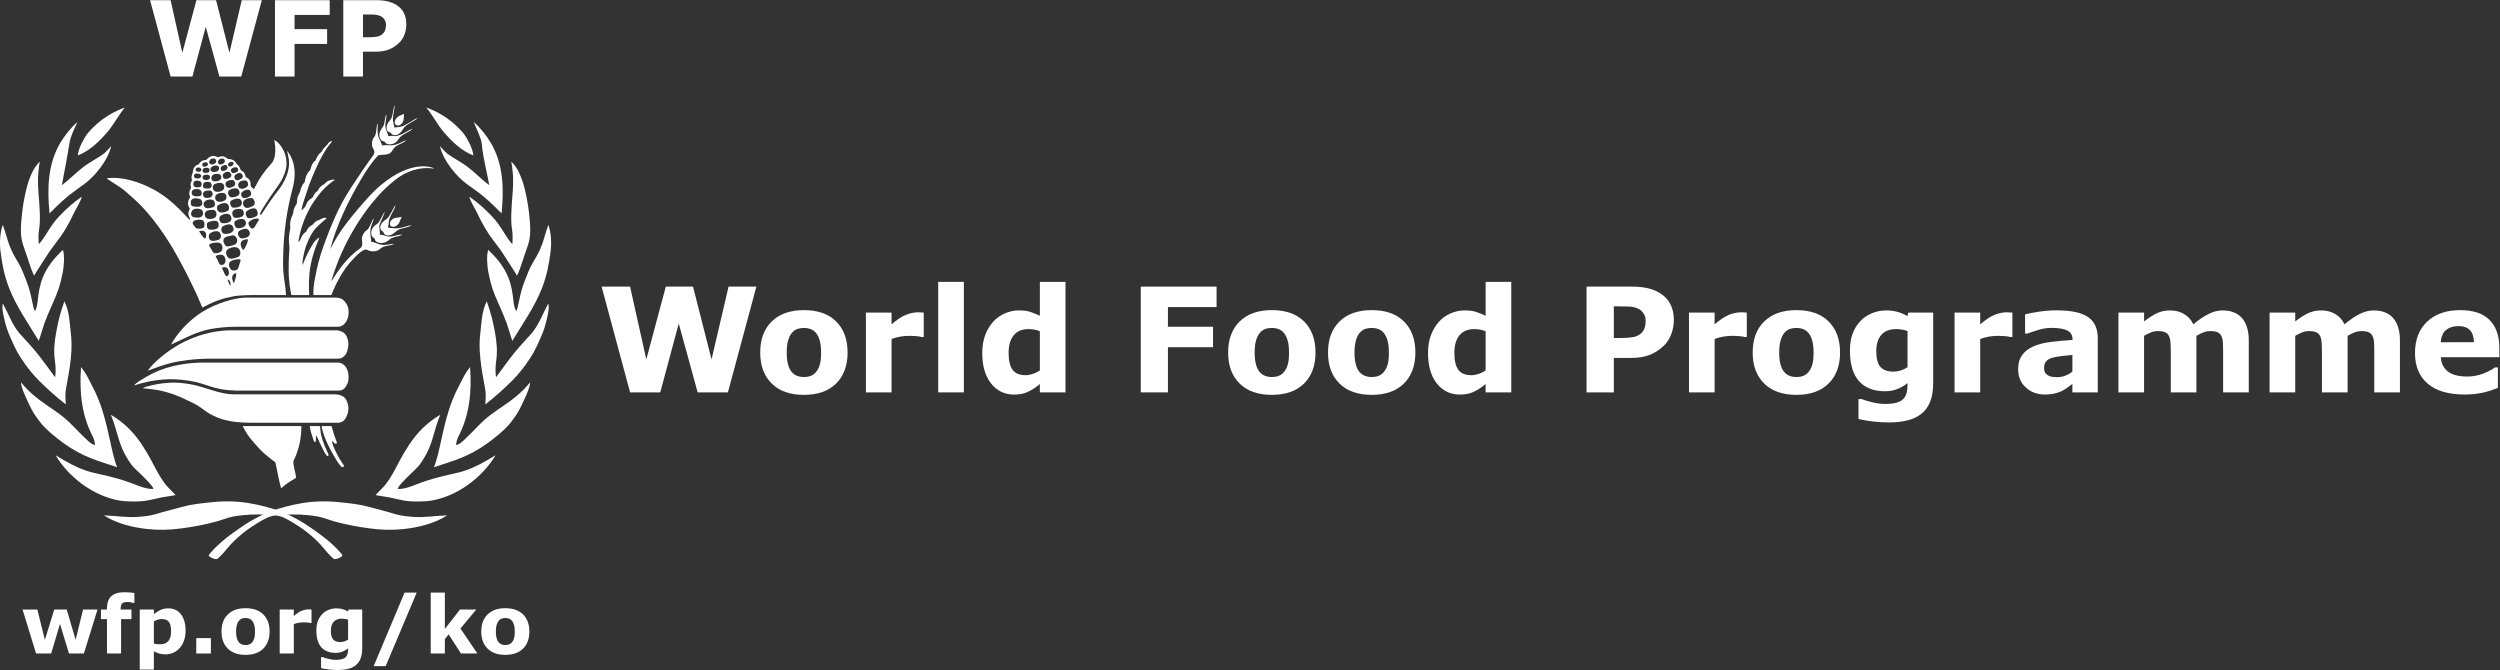 <?xml version="1.0" encoding="UTF-8" standalone="no"?>
<svg
   xmlns:dc="http://purl.org/dc/elements/1.1/"
   xmlns:cc="http://creativecommons.org/ns#"
   xmlns:rdf="http://www.w3.org/1999/02/22-rdf-syntax-ns#"
   xmlns:svg="http://www.w3.org/2000/svg"
   xmlns="http://www.w3.org/2000/svg"
   viewBox="0 0 1408.693 377.547"
   height="377.547"
   width="1408.693"
   xml:space="preserve"
   id="svg2"
   version="1.1"><rect x="0" y="0" width="1408.693" height="377.547" fill="#333333" stroke="none"/><defs
     id="defs6"><clipPath
       id="clipPath20"
       clipPathUnits="userSpaceOnUse"><path
         id="path18"
         d="M 0,0 H 10565 V 2831.56 H 0 Z" /></clipPath></defs><g
     transform="matrix(1.333,0,0,-1.333,0,377.547)"
     id="g10"><g
       transform="scale(0.1)"
       id="g12"><g
         id="g14"><g
           clip-path="url(#clipPath20)"
           id="g16"><path
             id="path22"
             style="fill:#ffffff;fill-opacity:1;fill-rule:nonzero;stroke:none"
             d="m 1340.51,2131.03 c 12.51,27.07 24.09,48.62 40.79,74.31 7.37,11.32 15.69,19.21 23.11,30.67 -3.55,1.02 -8.73,-1.92 -10.96,-3.5 -7.42,-5.39 -10.77,-14.13 -16.71,-18.81 -14.03,-11.07 -13.64,-21.1 -21,-26.27 -6.57,-4.64 -8.45,-7.68 -13.05,-14.9 -3.08,-4.83 -5.35,-8.73 -8.6,-18.23 -1.15,-3.43 -3.45,-0.4 -8.93,-7.94 -7.18,-9.81 -10.4,-20.39 -13.38,-32.25 -0.96,-3.91 -7.59,-5.97 -11.86,-14.07 -5.71,-10.93 -9.43,-21.04 -11.9,-36.96 -0.62,-3.69 -6.86,-6.25 -11.16,-16.53 -3.05,-7.23 -5.24,-8.82 -7.91,-22.45 -1.64,-8.31 -5.42,-9.51 -9.69,-21.56 -3.3,-9.21 -3.43,-18.06 -4.58,-30.09 -0.27,-2.33 -4.21,-6.95 -7.84,-13.68 -6.09,-11.27 -5.89,-18.79 -8.32,-30.41 -0.92,-4.21 -5.63,-9.77 -10.17,-27.8 -3.98,-15.97 -0.33,-26.57 -1.68,-34.45 -3.53,-20.45 -7.04,-38.21 -5.14,-58.35 0.94,-9.85 2.44,-20.01 1.79,-29.48 -1.88,-29.7 -3.49,-54.17 -3.33,-87.82 0.11,-18.33 1.54,-43.42 4.31,-64.3 3.05,-23.06 7.44,-41.06 7.44,-41.06 h 75.14 c 0,0 -2.93,43.45 0.96,89.18 2.3,27.42 8.83,56.48 14.76,76.89 7.5,26.03 12.18,39.51 26.37,73.86 0.3,0.75 -0.1,3.97 -3.85,0.83 -7.84,-6.59 -14.38,-12.38 -20.57,-21.69 -9.46,-14.26 -15.22,-26 -22.88,-40.64 -8.95,-17.01 -13.88,-31.84 -23.1,-52.52 -0.56,14.92 1.87,29.12 4.89,42.87 3.11,14.04 5.58,25.16 9.98,37.26 7.84,21.35 15.43,39.17 27.99,59.03 7.28,11.47 16.58,21.77 26.02,30.33 11.29,10.31 21.73,19.39 33.55,29.49 -12.42,6.4 -28.96,-6.96 -32.27,-7.64 -17.47,-3.41 -24.58,-19.62 -29.94,-21.83 -7.64,-3.2 -12.07,-7.88 -17.38,-14.33 -4.08,-4.85 -5.3,-12.33 -9.59,-14.98 -7.12,-4.45 -12.36,-11.16 -17.26,-20.5 -2.01,-3.87 -7.49,-22.13 -13.6,-19.79 10.43,61.93 32.29,120.01 67.38,171.7 22.26,32.77 46.46,60.89 82.13,86.1 4.69,3.33 5.61,4.89 -0.95,4.66 -33.34,-4.05 -35.38,-19.27 -40.87,-20.71 -5.21,-1.35 -11.65,-7.52 -15.77,-11.53 -7.41,-7.33 -7.28,-13.5 -10.13,-15.43 -6.08,-4.24 -10.66,-8.65 -14.82,-16.02 -2.17,-3.84 -5.85,-12.3 -9.1,-14.23 -8.56,-4.96 -16.86,-12.19 -20.99,-20 -3.05,-5.7 -4.27,-11.88 -8.25,-17.49 -4.27,-6.02 -10.23,-10.52 -15.36,-14.88 3.9,26.47 16.36,57.82 24.95,84.87 11.54,36.13 25.54,68.95 41.33,103.07" /><path
             id="path24"
             style="fill:#ffffff;fill-opacity:1;fill-rule:nonzero;stroke:none"
             d="m 1417.22,1916.53 c 28.44,63.85 58.37,111.9 97.26,168.11 5.09,7.36 9.64,14.58 14.08,21.49 2,3.1 11.56,16.85 13.55,19.76 13.04,19.69 18.52,25.72 31.87,44.53 3.61,5.12 6.54,9.13 8.08,15.04 2.84,11.02 -6.61,18.4 -8.78,28.97 -2.21,10.78 -1.01,22.56 3.95,31.67 3.1,5.7 6.19,7.93 9.31,15.58 6.06,14.73 3.97,46.59 10.88,47.43 -1.76,-15.13 -2.16,-32.13 0.22,-46.64 2.76,-16.92 13.04,-27.18 17.27,-45.11 11.42,2.06 23.84,1.57 33.45,0.74 9.54,-0.81 21.61,1.83 31.4,5.19 13.26,4.52 24.27,12.78 37.79,15.98 -11.5,-11.06 -27.73,-15.2 -41.32,-23.59 -5,-3.15 -9.71,-7.29 -13.05,-12.46 -5.48,-8.5 -9.79,-16.64 -18.35,-20.38 -15.2,-6.62 -28.24,-3.48 -45.57,-6.7 -25.76,-26.54 -50.01,-62.63 -72.38,-100.59 -56.73,-95.96 -104.03,-195.36 -131.54,-297.29 9.51,17.74 18.6,34.89 28.9,51.77 11.38,18.74 24.18,37.08 38.13,55.47 32.66,43.05 64.97,80.62 101.17,120.18 29.22,31.96 61.25,58.76 96.96,81.18 47.19,29.57 105.41,50.28 156.57,39.6 5.81,-1.35 14.13,-2.91 17.77,-6.74 -64.12,8.98 -121.55,-13.42 -164.4,-47.74 -33.86,-27.07 -62.39,-54.57 -91.39,-90.27 -14.98,-17.21 -28.45,-36.12 -41.84,-54.45 -14.01,-19.27 -26.44,-39.55 -38.76,-59.83 -41.55,-68.6 -73,-141.25 -96.12,-216.51 -0.66,-2.38 -0.81,-4.78 -1.47,-7.15 1.11,1.68 2.73,3.52 3.82,5.25 31.12,50.6 68.55,99.44 115.96,132.21 4.13,2.83 8.46,8.25 9.56,12.54 5.13,20.08 -10.18,29.74 11.01,57.52 4.86,6.37 11.5,8.7 16.09,14.63 8.67,13.4 15.74,37.41 23,43.86 -3.65,-15.63 -12.61,-32.14 -14.53,-48.25 -2.03,-17.69 2.49,-32.15 3.28,-50.89 12.52,-1.71 22.2,-7.01 32.03,-10.04 15.28,-4.77 24.45,-3.56 39.57,-2.25 6.45,0.55 18.15,4.32 25.11,2.9 -14.62,-7.99 -34.35,-6.52 -49.3,-14.15 -10.45,-5.35 -13.48,-13.27 -27.91,-16.05 -12.84,-2.5 -23.63,-1.16 -31.98,3.13 -6.49,3.27 -11.56,4.63 -17.39,1.85 -15.56,-7.48 -26.18,-18.02 -38.7,-30.66 -29.08,-29.26 -52.82,-61.92 -74.97,-104.74 -5.85,-11.4 -11.12,-22.65 -16.13,-34.25 -2.46,-5.66 -8.58,-21.34 -8.58,-21.34 h -75.99 c 0,0 -0.19,21.91 0.52,29.91 1.46,15.94 3.62,27.76 6.72,43.93 4.41,23.27 8.72,44.37 14.75,66.94 5.89,21.96 12.22,42.56 19.75,63.65 15.71,43.96 32.4,86.07 50.67,127.06" /><path
             id="path26"
             style="fill:#ffffff;fill-opacity:1;fill-rule:nonzero;stroke:none"
             d="m 682.555,1324.69 c 27.734,22.68 48.265,35.81 75.957,52.32 11.246,6.72 28.258,14.33 41.336,20.26 47.984,21.69 111.464,37.66 171.269,38.77 1.086,0 1.016,-0.05 1.016,-0.05 h 445.907 c 0,0 -1.67,0.05 1.56,0.05 14.19,0 28.23,-4.94 36.92,-13.13 8.69,-8.26 12.86,-20.98 15.13,-33.63 1.92,-10.78 0.98,-20.37 -1.53,-31.9 -1.96,-9.11 -3.44,-14.54 -8.5,-22.28 -3.08,-4.71 -5.99,-7.93 -11.68,-12.48 -5.86,-4.68 -14.17,-6.31 -23.68,-6.4 -1,-0.04 -3.12,-0.09 -3.05,-0.08 0.1,0.08 -521.565,0.08 -521.565,0.08 0,0 -3.243,0.01 -4.872,0.01 -34.144,0.12 -70.093,-1.62 -103.835,-6.03 -25.844,-3.53 -51.743,-7.55 -76.723,-14.06 -31.504,-8.23 -61.836,-19.61 -92.117,-30.9 16.785,22.3 36.16,41.24 58.457,59.45" /><path
             id="path28"
             style="fill:#ffffff;fill-opacity:1;fill-rule:nonzero;stroke:none"
             d="m 837.387,1502.1 c 27.398,19.79 60.66,36.03 90.125,47.31 14.949,5.66 34.812,11.93 50.593,15.87 19.063,4.8 40.965,8.4 58.835,8.93 5.38,0.15 0.79,0.04 0.79,0.04 l 382.45,0.04 c 0,0 8.2,-0.44 11.04,-0.99 7.18,-1.55 12.99,-4.49 15.39,-6.02 5.94,-3.8 13.39,-11.81 17.3,-18.14 9.93,-16.35 11.68,-34 8.47,-52.36 -3.68,-20.98 -19.62,-44.87 -41.24,-45.46 -3.76,-0.1 -11.28,0 -11.28,0 h -414.23 c 0,0 -24.11,-0.47 -35.122,-0.87 -20.375,-0.8 -42.965,-3.12 -60.75,-5.74 -15.215,-2.19 -30.078,-5.07 -45.317,-9.14 -51.066,-13.81 -95.441,-39.71 -141.851,-59.84 31.254,54.63 73.539,96.48 114.797,126.37" /><path
             id="path30"
             style="fill:#ffffff;fill-opacity:1;fill-rule:nonzero;stroke:none"
             d="m 623.438,1242.16 c 66.488,39.28 146.582,54.78 219.886,57.23 1.742,0.09 5.223,0.19 5.223,0.19 l 571.743,-0.05 c 0,0 1.03,0 6.21,0.05 34.65,0.03 47.3,-34.34 47.14,-62.16 -0.07,-9.14 -1.62,-18.49 -4.16,-24.76 -3.29,-8.19 -6.94,-14.88 -12.89,-21.33 -2.12,-2.34 -9.78,-7.73 -13.17,-8.56 -7.93,-1.94 -17.67,-1.72 -17.61,-1.72 0.07,0 -425.27,-0.08 -425.27,0 0,0 -22.946,0.92 -38.868,2.46 -11.473,1.13 -20.18,2.33 -32.094,4.6 -29.285,5.81 -53.562,15.35 -78.926,23.17 -16.918,5.23 -34.714,9.12 -53.273,11.93 -34.137,5.23 -71.418,7.6 -105.891,5 -43.847,-3.27 -82.843,-11.86 -124.554,-25.09 7.054,10.99 36.371,27.13 56.504,39.04" /><path
             id="path32"
             style="fill:#ffffff;fill-opacity:1;fill-rule:nonzero;stroke:none"
             d="m 931.395,1062.88 c -19.543,6.9 -38.614,15.78 -55.719,27.08 -22.285,14.75 -33.211,26.48 -62.008,39.78 -24.648,11.4 -44.328,22.63 -78.691,35.08 -16.582,6.01 -43.446,14.27 -66.481,18.23 -32.906,5.59 -64.633,8.03 -64.633,8.03 0,0 6.719,4.19 10.77,5.44 33.586,10.21 63.25,15.21 97.738,17.76 30.246,2.27 58.035,-0.69 88.356,-5.42 12.441,-1.97 28.613,-5.79 42.668,-9.81 45.636,-12.98 97.523,-33.59 143.546,-33.67 2.571,0 2.278,0.05 2.278,0.05 h 425.021 c 0,0 -3.21,0 1.3,0 12.87,0.03 36.93,-4.13 46.6,-21.21 11.2,-19.69 14.68,-43.12 5.27,-66.6 -2.85,-7.06 -7.57,-17.16 -14.38,-23.29 -5.96,-5.39 -15.66,-8.86 -21.26,-8.86 -1.62,-0.08 -4.39,0 -4.39,0 h -371.71 c 0,0 1.41,0 -2.02,0 -38.01,0 -85.853,4.6 -122.255,17.41" /><path
             id="path34"
             style="fill:#ffffff;fill-opacity:1;fill-rule:nonzero;stroke:none"
             d="m 1100.71,931.039 c -10.51,10.801 -25.01,27.34 -38.15,43.031 -25.22,30.09 -36.52,57.18 -36.52,57.18 h 247.92 c 0,0 0.66,-28.6 -5.07,-61.719 -5.36,-30.761 -16.72,-63.179 -28.8,-86.672 -0.44,-24.078 9.72,-46.461 11.39,-70.25 -20.36,-12.5 -42.26,-24.879 -60.52,-42.429 -1.16,-1.071 -3.04,-1.071 -3.81,1.82 -9.78,36.66 -14.94,69.359 -22.95,105.602 -22.6,17.468 -43.8,33.039 -63.49,53.437" /><path
             id="path36"
             style="fill:#ffffff;fill-opacity:1;fill-rule:nonzero;stroke:none"
             d="m 1356.21,951.371 c -7.01,12.957 -12.25,30.059 -20.29,40.219 -1.73,-9.07 0.4,-14.649 -0.83,-23.328 -1.13,-7.274 -7.1,-4.25 -8.3,-0.832 -3.47,9.851 -7.17,21.992 -10.35,32.07 -5.29,16.81 -6.98,31.69 -6.98,31.69 l 41.24,0.06 c 0,0 1.59,-0.39 2.32,-4.41 1.97,-10.39 1.49,-20.54 4.34,-32.578 3.65,-15.512 8.36,-29.672 14.06,-44.133 4.95,-12.731 11.35,-25.57 16.55,-38.207 0.7,-1.66 1.05,-4.852 -0.21,-6.512 -1.53,-1.93 -4.16,-1.691 -5.67,0 -11.81,13.422 -16.58,28.629 -25.88,45.961" /><path
             id="path38"
             style="fill:#ffffff;fill-opacity:1;fill-rule:nonzero;stroke:none"
             d="m 1420.05,921.898 c -7.01,14.942 -16.88,31.75 -16.02,48.711 4.56,-5.98 6.44,-10.289 12.72,-13.629 2.87,-0.898 8.89,-0.05 7.38,4.969 -2.77,9.34 -7.08,17.25 -11.06,30.063 -5.92,18.958 -11.68,39.208 -11.68,39.208 l -42.09,0.03 c 0,0 2.34,-17.08 11.91,-43.289 8.4,-23.223 21.39,-49.781 35.61,-74.68 11.58,-20.48 22.11,-38.351 35.25,-53.312 4.5,-5.137 15.54,-0.617 10.76,6.082 -12.47,17.621 -24.11,37.168 -32.78,55.847" /><path
             id="path40"
             style="fill:#ffffff;fill-opacity:1;fill-rule:nonzero;stroke:none"
             d="m 1693.41,2344.78 c -9.14,-3.98 -17.21,-9.13 -21.77,-17.91 -3.32,-6.31 -5.55,-15.93 0.79,-21.34 11.11,-9.48 24.37,0.22 29.75,9.92 6.78,12.34 5.02,35.95 5.02,35.95 0,0 -7.9,-4.11 -13.79,-6.62" /><path
             id="path42"
             style="fill:#ffffff;fill-opacity:1;fill-rule:nonzero;stroke:none"
             d="m 1703.07,2285.84 c 4,7.53 12.74,15.68 22.33,21.51 10.84,6.62 22.07,13.06 29.88,17.72 7.81,4.69 9.3,7.98 9.3,7.98 0,0 -6.44,-2.21 -9.96,-4.29 -19.27,-11.5 -40.31,-24.56 -48.86,-28.33 -10.8,-4.71 -25.48,-5.62 -38.71,-7.3 -2.11,16.68 -6.44,23.6 -6.39,38.43 0.11,7.12 1.84,16.34 3.04,22.78 4.14,21.43 4.95,32.23 4.95,32.23 0,0 -3.27,-3.04 -4.47,-12.47 -1.34,-8.52 -2.3,-11.66 -4.25,-21.73 -2.23,-11.63 -4.55,-21.48 -11.5,-28.75 -10.02,-10.35 -19.3,-28.81 -11.56,-42.95 4.51,-8.26 12.04,-7.06 14.4,-9.18 2.35,-2.12 3.79,-7.22 10.92,-9.58 15.39,-5.14 32.83,8.67 40.88,23.93" /><path
             id="path44"
             style="fill:#ffffff;fill-opacity:1;fill-rule:nonzero;stroke:none"
             d="m 1683.12,2241.77 c 5.22,8.47 10.58,14.43 18.81,19.48 13.66,8.32 23.8,13.97 32.13,18.23 3.62,1.81 6.64,3.98 7.56,7.84 -3.73,-1.41 -17.84,-8.03 -31.84,-16.36 -10.03,-5.99 -27.27,-13.46 -38.86,-14 -4.58,-0.2 -7.99,0.93 -11.74,1.05 -7.76,0.32 -17.66,-1.55 -17.66,-1.55 0,0 -2.51,10.97 -5.82,18.88 -1.67,4.06 -4.36,8.23 -5.8,15.84 -0.98,5.07 -1.27,12.7 -0.87,17.24 1.13,13.73 4.84,27.08 4.2,40.97 -8.63,-17.92 -5.1,-40 -15.23,-53.88 -4.27,-5.83 -7.66,-10.43 -11.02,-17.77 -5.56,-12.06 -4.9,-24.56 2.62,-36.19 4.33,-6.62 13.91,-6.38 15.56,-7.66 2.51,-1.85 4.65,-8.79 14.01,-10.87 16.01,-3.6 34.9,3.83 43.95,18.75" /><path
             id="path46"
             style="fill:#ffffff;fill-opacity:1;fill-rule:nonzero;stroke:none"
             d="m 1687.59,1891.18 c 3.73,7.53 6.14,17.42 10.89,24.4 -10.76,-1.61 -12.5,-2.84 -28.04,-4.54 -3.39,-0.33 -10.4,-3.85 -12.72,-6.16 -6.15,-6.2 -11.51,-11.96 -9.13,-22.38 0.92,-4.04 4.5,-7.02 6.49,-7.64 12.93,-4.21 26.06,3.48 32.51,16.32" /><path
             id="path48"
             style="fill:#ffffff;fill-opacity:1;fill-rule:nonzero;stroke:none"
             d="m 1700.71,1870.65 c 14.69,3.44 31.67,10.64 38.48,8.37 -13.79,-7.33 -31.17,-9.99 -46.44,-14.35 -11.66,-3.35 -19.98,-12.16 -30.38,-20.15 -9.55,-7.26 -22.25,-10.22 -33.59,-4.88 -3.82,1.82 -7.54,7.99 -8.21,11.29 -0.59,2.63 -6.06,5.26 -8.88,7.57 -2.84,2.36 -4.2,8.25 -4.26,10.53 -0.49,20.33 14.99,28.54 29.89,40.49 11.23,8.99 25.81,47.16 34.7,55.08 -1.58,-12.31 -17.57,-35.52 -24.54,-53.58 -5.54,-14.39 -3.73,-25.9 -7.29,-41.05 10.66,-0.68 22.54,-2.91 33.27,-3.09 8.42,-0.11 18.6,1.73 27.25,3.77" /><path
             id="path50"
             style="fill:#ffffff;fill-opacity:1;fill-rule:nonzero;stroke:none"
             d="m 1685.24,1839.3 c -8.26,-1.53 -18.35,-4.13 -25.24,-5.58 -23.96,-5.08 -35.4,6.66 -54.53,6.43 1.69,21.91 -5.92,31.72 0.34,45.88 5.59,12.59 10.76,25.93 15.56,36.61 3.89,8.56 5.07,15.79 5.07,15.79 0,0 -5.81,-8.69 -22.32,-40.86 -5.74,-11.23 -16.02,-13.63 -25.15,-24.23 -10.51,-12.12 -16.53,-37.75 2.9,-48.5 3.86,-2.12 3.3,-8.79 6.11,-11.48 12.98,-12.21 39.19,-10.98 55.58,3.9 13.05,11.9 28.91,13.83 42.42,17.33 7.91,2.04 14.84,5.39 14.84,5.39 0,0 -3.75,1.54 -15.58,-0.68" /><path
             id="path52"
             style="fill:#ffffff;fill-opacity:1;fill-rule:nonzero;stroke:none"
             d="m 1205.23,1585.06 c -0.95,0 -1.96,0 0,0 z m -111.89,315.54 c -7.98,-10.56 -11.68,-22.7 -20.5,-31.92 -4.6,-4.82 -11.62,-2.57 -15.27,2.99 -4.04,6.29 -10.59,15.19 -5.72,21.4 8,10.26 24.75,16.81 39,14.96 0.84,-0.1 5.43,-3.49 2.49,-7.43 z M 1055,1840.21 c -4.47,-11.97 -17.8,-13.25 -29.14,-15.62 -2.12,-0.46 -8.64,0 -11.57,2.88 -4.9,4.79 -9.14,11.33 -8.29,19.53 0.46,5.06 4.68,10.02 9.9,12.03 9.47,3.67 20.7,9.58 30.03,4.34 8.03,-4.49 12.24,-14.73 9.07,-23.16 z m -24.55,-63.22 c -3.26,-4.71 -11.64,10.95 -12.73,18.12 -3.13,20.77 15.07,26.07 30.24,25.43 0.47,-12.38 -9.13,-31.56 -17.51,-43.55 z m -16.38,-56.04 c -2.98,-8.34 -4.41,-16.03 -7.73,-23.68 -3.22,-7.4 -16.969,-10.04 -24.602,-7.67 -10.894,3.38 -20.238,27.83 -7.855,37.2 9.476,7.08 19.293,8.22 31.357,9.7 2.17,0.26 10.28,-0.23 10.59,-0.99 2.03,-5.07 0.75,-7.61 -1.76,-14.56 z m -18.34,-64.58 c -2.207,-6.41 -3.179,-13.02 -6.019,-19.19 -1.418,-3.12 -3.285,0.98 -3.359,1.19 -4.282,10.65 -6.981,19.65 -3.332,29.02 2.062,5.2 9.164,9.97 15.902,10.38 -0.414,-6.66 -0.891,-14.9 -3.192,-21.4 z m -21.648,-31.49 c -4.922,2.23 -4.848,8.55 -6.91,12.49 -1.942,3.84 -6.133,9.13 -4.406,14.16 9.496,-5.32 13.898,-14.82 11.316,-26.65 z m -16.387,39.32 c -11.332,9.31 -12.312,24.21 -19.863,35.61 8.336,5.33 22.387,4.26 26.711,-6.29 3.453,-8.48 5.965,-20.93 -2.633,-27.41 -0.933,-0.68 -3.14,-2.81 -4.215,-1.91 z m -42.246,76.84 c -1.699,2.43 -5.062,9.43 -2.5,10.32 20.281,6.99 35.504,7.21 39.832,-14.49 3.071,-15.48 -7.508,-28.77 -22.332,-23.35 -4.25,1.57 -8.461,18.06 -15,27.52 z m -29.496,49 c -1.422,1.78 -2.578,7.17 -0.808,8.56 10.546,8.48 26.031,9.12 38.019,7.95 15.813,-1.44 19.059,-16.13 16.422,-28.32 -3.481,-16.04 -27.805,-18.03 -34.691,-15.36 -6.77,2.6 -11.493,17.93 -18.942,27.17 z m 3.442,57.03 c 13.664,8.86 39.785,15.43 44.14,-8.57 1.32,-7.23 -0.484,-16.82 -10.25,-19.97 -10.031,-3.22 -21.847,-6.68 -31.012,-2.97 -11.273,4.62 -13.488,24.65 -2.878,31.51 z m -14.165,40.36 c 1.032,4.59 6.133,6.77 10.418,7.87 11.063,2.73 23.43,6.85 33.582,0.39 3.958,-2.51 4.262,-6.05 4.778,-11.03 0.898,-8.07 -0.246,-14.65 -5.563,-17.74 -10.773,-6.32 -21.734,-6.89 -34.257,-4.42 -10.157,2 -10.985,15.46 -8.958,24.93 z m -11.335,-62.21 c -9.469,7 -13.657,16.9 -20.637,26.71 -1.688,2.4 0,3.39 1.293,3.77 16.804,4.75 29.277,-3.64 26.66,-21.97 -0.469,-3.55 -2.781,-11.85 -7.316,-8.51 z m -46.383,56.6 c -6.301,5.45 -1.922,14.93 3.566,17.68 9.61,4.77 24.707,5.5 34.703,2.12 6.43,-2.16 9.684,-11.39 8.531,-21.46 -0.484,-4.13 -1.746,-8.67 -3.765,-10.02 -7.613,-5.19 -19.391,-5.4 -28.649,-3.46 -6.55,1.38 -8.886,10.34 -14.386,15.14 z m -7.262,57.25 c 6.09,13.26 28.305,13.37 40.402,7.47 9.856,-4.85 11.094,-23.2 0.332,-30.43 -8.586,-5.72 -22.113,-3.62 -31.218,-1.95 -12.934,2.39 -13.965,15.11 -9.516,24.91 z m 0.492,49.61 c 9.231,8.78 21.188,4.75 32.305,3.21 2.152,-0.3 4.719,-1.82 6.176,-3.27 7.589,-7.67 8.187,-20.24 -0.262,-26.53 -9.75,-7.24 -21.926,-2.53 -33.645,-1.94 -3.164,0.13 -6.644,3.84 -7.367,6.23 -2.109,7.42 -3.387,16.48 2.793,22.3 z m 5.946,41.5 c 9.8,4.09 26.636,5.96 33.578,-5.04 4.261,-6.74 3.019,-19.21 -3.817,-21.03 -6.691,-1.72 -29.457,-5.51 -34.906,7.08 -2.699,6.19 -1.559,16.17 5.145,18.99 z m 30.164,35.25 c 2.836,-1.25 4.601,-3.52 5.273,-7.01 1.395,-7.55 -0.594,-15.75 -7.84,-17.08 -10.89,-1.98 -27.055,-2.61 -27,12.79 0.039,17.17 16.957,16.98 29.567,11.3 z m -21.918,31.92 c 5.793,2.21 15.332,1.72 20.531,-0.99 2.625,-1.36 6.152,-5.68 4.668,-10.22 -1.848,-5.93 -7.363,-8.07 -13.629,-8.14 -6.02,-0.06 -12.926,0.41 -15.356,5.34 -2.308,4.66 -1.328,12.04 3.786,14.01 z m 6.765,25.75 c 5.297,1.93 13.129,1.79 16.985,-2.39 5.3,-5.8 1.117,-15 -8.887,-14.54 -3.524,0.15 -7.695,1.36 -9.824,2.57 -5.172,2.92 -3.457,12.5 1.726,14.36 z m 23.813,16.58 c 0.679,2.24 4.16,4.85 5.98,5.49 3.973,1.42 8.629,1.71 12.43,0.19 7.601,-3.13 6.558,-12.54 -1.559,-15.82 -3.633,-1.48 -9.215,-2.43 -11.953,-1.48 -5.113,1.74 -6.531,6.17 -4.898,11.62 z m 23.683,-36.77 c -8.293,-2.42 -19.847,-2.89 -22.324,5.61 -4.203,14.43 14.004,16.59 23.445,13.55 6.516,-2.06 8.817,-16.3 -1.121,-19.16 z m 5.489,47.63 c 2.628,8.94 12.757,13.79 21.933,11.07 7.887,-2.32 9.707,-13.07 4.379,-18.29 -2.41,-2.35 -6.406,-4.74 -10.703,-5.69 -9.387,-2.09 -18.598,3.08 -15.609,12.91 z m 41.254,-32.78 c -1.485,-5.83 -5.766,-9.85 -12.618,-11.36 -6.804,-1.5 -16.215,-1.92 -19.984,2.29 -3.602,3.98 -5.254,9.58 -2.25,13.87 6.019,8.56 17.043,11.55 26.867,9.38 5.606,-1.31 9.727,-7.05 7.985,-14.18 z m -3.665,34.3 c 3.665,8.11 12.957,12.19 21.883,9.47 1.785,-0.57 5.469,-3.45 5.977,-6.29 1.058,-5.64 -0.899,-10.79 -5.606,-13.74 -6.035,-3.84 -11.019,-6 -17.949,-3.16 -5.207,2.17 -6.476,8.93 -4.305,13.72 z m 38.442,-22.77 c 4.074,-6.91 -2.129,-13.84 -5.281,-15.74 -6.981,-4.09 -16.84,-6.6 -21.047,0.33 -4.145,6.79 -0.715,14.85 6.508,17.85 6.894,2.86 14.031,7.19 19.82,-2.44 z m 11.586,-26.38 c 4.562,-3.77 8.566,-11.7 3.097,-17.96 -5.132,-5.91 -11.515,-7.67 -19.586,-8.98 -5.46,-0.92 -12.437,3.11 -13.324,7.93 -0.808,4.15 -1.57,11.73 2.547,15.21 8.024,6.84 18.777,10.79 27.266,3.8 z m 9.672,44.99 c 4.312,-1.27 7.066,-5.83 4.906,-10.23 -1.313,-2.7 -5.184,-5.64 -7.649,-7.15 -6.765,-4.17 -12.57,-2.46 -14.687,2.52 -3.898,9.14 9.207,17.28 17.43,14.86 z m 16.504,-22.79 c 4.753,-0.43 6.933,-3.73 7.863,-7.37 1.23,-4.86 -0.37,-9.37 -4.48,-12.14 -4.895,-3.25 -10.993,-5.17 -15.868,-5.24 -6.594,-0.12 -12.699,9.55 -9.129,15.85 3.785,6.74 13.309,9.61 21.614,8.9 z m 27.283,-34.9 c 2.8,-8.27 -3.27,-12.14 -9.66,-15.54 -6.51,-3.47 -15.23,-6.71 -19.745,-2.39 -5.765,5.44 -8.332,14.58 -1.902,20.6 8.917,8.37 25.407,14.65 31.307,-2.67 z m 11.77,-20.77 c 10.46,-1.32 12.54,-16.21 10.43,-21.58 -2.39,-4.63 -7.66,-8.24 -10.43,-9.65 -7.67,-3.96 -16.64,-5.46 -23.69,-1.81 -6.43,3.34 -9.21,13.09 -5.72,20.74 4.73,10.33 19.63,13.59 29.41,12.3 z m 21.52,-46.05 c 3.58,-4.99 2.8,-13.87 0.67,-16.65 -6.59,-9.01 -24.96,-14.17 -32.53,-10.47 -5.76,2.82 -11.44,15.5 -4.7,23.12 7.01,7.89 19.22,12.61 30.31,10.29 2.46,-0.54 4.09,-3.27 6.25,-6.29 z m 4.64,-28.35 c 5.04,-0.55 9.51,-6.08 11.94,-12.12 3.16,-7.8 -0.03,-16.89 -2.53,-18.59 -6.02,-4.09 -25.08,-15.56 -37.08,-8.69 -6.6,3.79 -8.42,12.44 -8.83,17.55 -1.33,16.51 23.72,23.27 36.5,21.85 z m -70.393,-118.1 c -2.567,6.55 -4.942,16.24 0.203,20.22 10.39,8.2 33.89,15.37 42.83,2.97 5.81,-8.05 4.11,-21.7 -6.07,-26.92 -10.5,-5.36 -31.037,-11.53 -36.963,3.73 z m -50.41,-0.72 c 10.429,5.3 25.457,11.7 36.687,4.47 5.137,-3.3 10.442,-16.97 6.817,-23.03 -7.7,-12.87 -27.961,-16.14 -40.844,-12.83 -10.969,2.84 -14.274,25.52 -2.66,31.39 z m -9.379,44.49 c 12.586,8.86 37.437,14.58 43.422,-4.77 1.554,-5.02 2.441,-10.56 -0.121,-14.62 -6.973,-11.21 -24.661,-14.16 -36.497,-12.5 -12.8,1.87 -18.847,23.44 -6.804,31.89 z m -10.594,45.08 c 12.09,6.85 37.856,15.96 43.926,-3.67 2.43,-8.03 2.183,-17.95 -4.695,-21.49 -9.848,-5.17 -25.457,-10.58 -36.809,-3.51 -9.481,6 -10.762,23.9 -2.422,28.67 z m 67.676,81.03 c -5.063,-4.52 -10.203,-5.5 -16.942,-7.78 -9.437,-3.2 -19.312,4.07 -20.402,13.1 -1.816,15.45 14.75,17.75 25.707,19.68 7.988,1.45 12.938,-5.73 14.41,-10.55 1.504,-4.65 1.309,-10.87 -2.773,-14.45 z m 20.31,-36.37 c -7.19,-10.72 -36.166,-17.46 -42.556,-6.44 -4.668,8.06 -7.574,19.38 1.203,24.8 9.215,5.67 20.137,9.05 30.863,7.12 10.08,-1.78 15.21,-18.36 10.49,-25.48 z m 15.45,-66.34 c 4.12,-6.56 7,-15.37 0.88,-23.51 -5.56,-7.46 -25.37,-10.94 -35.519,-8.49 -5.566,1.4 -8.199,8.17 -9.051,12.73 -1.176,6.17 -1.73,12.38 3.731,17.41 7.851,7.2 18.339,7.04 28.409,7.04 4.14,0 9.99,-2.68 11.55,-5.18 z m -5.76,22.27 c -6.18,-11.34 -27.09,-12.8 -36.492,-11.55 -6.625,0.88 -11.289,11.56 -11.094,20.5 0.066,4.6 1.5,7.65 4.641,9.33 10.445,5.61 21.132,9.36 32.375,7.54 10.96,-1.74 15.22,-17.23 10.57,-25.82 z m -110.078,24.42 c -7.106,21.88 20.226,28.78 36.176,25.4 11.105,-2.31 14.812,-23.65 4.48,-30.38 -12.785,-8.31 -35.477,-11 -40.656,4.98 z m -41.211,-53.73 c 8.187,8.45 22.972,8.97 34.511,7.41 7.086,-0.98 10.141,-8.14 11.126,-15.91 2.761,-21.38 -25.938,-24.97 -39.594,-19.97 -9,3.29 -13.684,20.57 -6.043,28.47 z m -5.778,41.42 c 8.563,10.07 22.879,12.46 34.735,9.2 7.238,-1.97 10.59,-10.43 10.426,-19.91 -0.137,-5.39 -3.829,-9.28 -7.141,-10.65 -8.43,-3.42 -18.168,-5.96 -27.367,-4.84 -11.344,1.4 -18.219,17.27 -10.653,26.2 z m 1.36,45.1 c 10.527,4.3 30.144,8.14 33.453,-6.89 4.457,-20.03 -19.172,-23.29 -31.797,-19.81 -9.668,2.65 -11.504,22.72 -1.656,26.7 z m 75.726,33.09 c 7.871,-4.47 9.524,-17.08 4.735,-24.38 -6.367,-9.68 -28.137,-15.28 -39.848,-6.82 -6.68,4.84 -10.277,24.73 3.41,29.49 10.934,3.83 21.414,7.54 31.703,1.71 z m -11.156,14.39 c -8.93,-5.53 -21.656,-7.72 -30.098,-3.03 -7.343,4.01 -7.058,14.75 -3.417,20.52 5.98,9.62 20.855,10.66 31.132,7.65 8.864,-2.57 12.184,-19.05 2.383,-25.14 z m -72.281,15.68 c 0.902,2.86 2.176,3.67 3.949,4.54 7.508,3.58 15.75,4.54 22.938,-0.08 5.179,-3.35 4.726,-11.09 0.886,-15.1 -5.621,-5.91 -17.047,-6.16 -24.359,-2.32 -4.727,2.47 -4.945,8.3 -3.414,12.96 z m 2.398,-31.35 c 3.321,9.48 15.149,8.95 24.106,7.8 11.019,-1.45 13.226,-15.57 9.312,-21.51 -5.41,-8.2 -17.758,-6.63 -27.582,-5.39 -7.996,1.04 -8.468,11.62 -5.836,19.1 z m 155.51,-285.2 c 2.71,-10.72 0,-20.9 -9.53,-24.31 -12.253,-4.32 -28.816,-10.64 -38.609,-4.05 -11.199,7.51 -16.589,28.81 -3.722,37.16 15.199,9.94 45.441,16.45 51.861,-8.8 z m -16.51,33.3 c -8.234,-9.36 -21.668,-9.05 -34.855,-12.91 -5.094,-1.48 -11.133,3.01 -13.781,7.67 -4.875,8.71 -9.758,20.37 -0.418,28.77 7.734,7.04 18.281,6.46 27.754,9.28 4.25,1.28 9.46,2.76 14.621,-0.72 10.679,-7.29 14.839,-22.91 6.679,-32.09 z m 87.3,140.14 c 2.33,-6.8 5.45,-11.8 2.8,-18.58 -3.14,-8.33 -11.21,-9.46 -18.79,-12.2 -7.07,-2.56 -18.86,-5.8 -24.78,0.39 -6.81,7.05 -9.55,21.39 -1.41,27.54 10.56,7.87 36.6,18.71 42.18,2.85 z m 143.3,61.19 c 6.23,25.39 13.96,51.13 15.9,77.96 2.84,40.08 -5.8,81.73 -31.5,112.08 2.52,-13.08 5.87,-24.14 7.64,-37.89 2.08,-16.58 -0.26,-35.05 -4.54,-51.75 -3.25,-12.65 -8.94,-24.94 -14.59,-36.68 -6.67,-13.91 -16.63,-29.03 -26.56,-41.44 -27.8,-34.59 -71.13,-102.08 -71.13,-102.08 0,0 -3.64,0.26 -5.79,0.26 -0.51,8.41 19.44,37.22 29.51,53.35 22.09,35.35 38.82,54.38 58.04,85.02 12.04,19.34 21.23,42.85 24.19,64.16 5.99,43.44 -17.43,95.49 -51.1,112.81 7.69,-32.45 6.89,-78.17 -10.38,-97.4 -32.69,-36.43 -52.13,-63.69 -75.46,-110.4 -0.66,-1.25 -6.12,6.3 -10.63,9.23 -5.07,3.35 -2.23,13.37 -4.05,20.12 -1.64,5.73 -4.34,10.14 -5.14,11.14 -6.9,8.47 -13.58,9 -15.03,11.53 -1.68,2.86 -0.87,10 -6.9,18.13 -3,4.1 -10.67,7.13 -13.79,10.97 -3.38,4.2 -4.91,17.06 -14.22,22.32 -4.417,2.48 -6.472,10.19 -10.714,13.97 -13.086,11.59 -26.153,9.36 -28.653,10.08 -3.367,0.91 -9.937,9.27 -21.636,11.29 -11.438,1.94 -17.731,-5.69 -23.668,-2.93 -14.891,6.89 -29.157,7.46 -44.981,-10.18 -4.75,-5.25 -12.965,-0.34 -23.211,-8.18 -9,-6.86 -9.16,-13.2 -13.75,-14.07 -8.609,-1.61 -15.031,-8.5 -18.351,-16.01 -1.723,-3.88 -3.016,-11.7 -4.024,-16.87 -1.41,-7.12 -5.011,-13.69 -5.082,-18.93 -0.082,-7.28 2.215,-11.21 1.575,-14.47 -1.063,-4.71 -4.879,-9.03 -5.344,-13.44 -0.348,-2.5 -0.559,-9.16 1.261,-12.91 2.29,-4.62 -1.609,-8.64 -3.632,-13.56 -1.938,-4.58 -3.973,-12.42 -3.352,-17.95 0.82,-7.59 5.164,-10.37 1.785,-16.35 -5.535,-9.71 -12.531,-24.88 -0.265,-44.25 2.254,-3.54 -5.137,-10.43 -5.551,-20.54 -0.473,-11 6.172,-19.12 7.984,-24.01 0.344,-1.74 -2.922,-1.64 -3.039,-3.51 -29.219,30.89 -55.062,59.39 -88.949,86.21 -20.703,16.36 -41.176,30.12 -64.113,42.41 -61.289,32.86 -132.492,54.85 -196.992,46.82 24.289,-19.56 54.941,-33.51 79.89,-55.72 23.641,-21.05 45.09,-39.04 66.621,-61.42 33.797,-35.1 61.258,-70.69 89.871,-112 8.496,-12.23 14.09,-20.41 22.012,-33.17 7.977,-12.76 16.84,-26.31 24.102,-38.96 36.617,-63.57 66.617,-122.43 96.98,-187.58 8.426,-18.03 15.504,-36.88 23.762,-54.79 2.211,-4.85 5.375,-1.25 7.609,0 10.981,6.36 22.649,11.66 34.051,17.04 9.098,4.18 17.379,7.06 25.508,10.18 20.543,7.83 40.035,12.08 61.551,16.55 35.915,7.52 100.435,5.98 100.435,5.98 l 122.35,0.04 c 0.78,0 1.61,0 3.33,0 -1.28,35.06 -9.6,69.14 -11.63,104.32 -1.55,28.49 -0.6,56.04 0.4,84.59 2.73,77.35 14.11,160.39 31.39,230.88" /><path
             id="path54"
             style="fill:#ffffff;fill-opacity:1;fill-rule:nonzero;stroke:none"
             d="m 395.141,2295.04 c -23.871,-23.8 -30.993,-32.57 -44.911,-58.88 -8.199,-15.47 -18.609,-35.33 -21.578,-60.93 49.051,18.67 89.075,56.79 125.235,98.87 26.754,31.2 47.504,72.61 73.886,103.43 -46.468,-15.58 -95.503,-45.52 -132.632,-82.49" /><path
             id="path56"
             style="fill:#ffffff;fill-opacity:1;fill-rule:nonzero;stroke:none"
             d="m 254.719,2228.13 c 18.488,31.24 44.976,65.02 72.437,88.06 -12.718,-28.57 -28.383,-56.88 -33.765,-90.67 -10.676,-67.27 -20.75,-114.39 -31.911,-175.79 30.508,21.76 62.684,55.95 95.036,79.82 24.992,18.36 50.046,30.63 75.754,48.3 15.281,10.54 25.234,24.08 37.945,36.77 -15.141,-63.85 -71.16,-128.28 -111.274,-158.32 -50.386,-37.78 -68.449,-43.8 -149.421,-126.14 -10.282,101.66 -8.45,207.32 45.199,297.97" /><path
             id="path58"
             style="fill:#ffffff;fill-opacity:1;fill-rule:nonzero;stroke:none"
             d="m 89.527,1890.48 c 3.77,52.79 10.102,95.02 22.93,146.52 8.984,35.96 28.34,89.5 56.242,111.46 -3.418,-13.04 -5.215,-32.6 -6.531,-45.79 -5.469,-54.4 4.945,-117.57 6.187,-171.9 0.622,-26.72 0.383,-47.32 -3.613,-72.42 -4.14,-26.32 -0.687,-58.62 -0.687,-58.62 0,0 14.422,16.47 27.3,37 28.149,44.7 37.161,57.97 59.836,82.18 28.133,30.05 59.598,57.88 95.125,82.53 -4.285,-16.7 -22.425,-49.17 -29.921,-62.22 -10.004,-17.45 -14.543,-33.31 -38.215,-72.84 -33.313,-55.55 -48.153,-63.05 -85.137,-122.46 -8.008,-12.92 -40.852,-62.06 -48.809,-77.07 -17.324,35.85 -23.863,67.19 -45.117,125.55 -13.355,36.68 -11.359,73.37 -9.59,98.08" /><path
             id="path60"
             style="fill:#ffffff;fill-opacity:1;fill-rule:nonzero;stroke:none"
             d="m 38.094,1615.8 c -20.086,52.09 -29.289,100.4 -36.098,155.23 -4.16,33.55 -2.227,78.27 9.746,110.52 3.141,-7.87 9.547,-27.87 10.414,-30.85 8.91,-29.97 12.633,-44.36 25.086,-73.25 9.52,-22.17 21.164,-39.84 33.625,-61.74 11.332,-19.99 20.891,-46.3 29.09,-66.45 26.371,-64.56 28.32,-125.01 38.41,-131.62 7.258,15.55 9.531,30.43 10.344,37.75 7.844,71.45 17.25,136.39 107.227,220.6 8.257,-25.06 4.074,-71.28 -0.887,-96.03 -10.758,-54.12 -19.449,-80.11 -43.281,-132.56 -12.598,-27.62 -29.422,-68.27 -34.032,-81.72 -12.078,-35.07 -16.218,-53.45 -23.816,-74.2 -42.481,70.79 -94.762,143.88 -125.828,224.32" /><path
             id="path62"
             style="fill:#ffffff;fill-opacity:1;fill-rule:nonzero;stroke:none"
             d="m 108.125,1290.19 c -30.238,42.11 -41.266,63.26 -60.949,108.06 -16.527,37.61 -21.281,51.54 -30.961,93.65 -5.289,22.94 -8.277,43.77 -4.168,57.34 23.676,-42.88 39.84,-90.86 70.809,-126.41 24.59,-28.21 48.273,-52.23 67.825,-76.05 29.988,-36.58 53.601,-71.21 82.382,-109.3 2.426,19.09 3.364,38.44 -0.921,69.71 -5.856,42.87 -2.246,78.01 5.238,119.5 9.484,52.65 16.445,78.72 34.711,131.97 22.348,-43.82 22.262,-94.53 27.871,-141 10.828,-90.22 -17.387,-197.78 -22.941,-242.62 -1.485,-11.81 0.562,-40.97 1.16,-52.32 -42.2,33.24 -79.742,66.79 -116.141,103.3 -16.586,16.53 -39.344,43.95 -53.914,64.17" /><path
             id="path64"
             style="fill:#ffffff;fill-opacity:1;fill-rule:nonzero;stroke:none"
             d="m 268.105,959.41 c -19.214,13.828 -70.843,53.3 -95.289,84.35 -35.597,45.22 -43.437,64.58 -66.921,116.59 -2.875,6.34 -16.168,35.78 -17.25,55.78 76.942,-92.9 145.828,-106.74 219.226,-183.83 26.934,-28.25 54.516,-54.839 69.07,-68.171 11.18,-10.277 25.047,-13.399 25.047,-13.399 0,0 -1.445,19.809 -8.691,33.59 -48.965,93.6 -58.207,191.44 -50.781,296.45 22.351,-27.67 29.402,-46.15 43.589,-72.91 15.426,-29.15 23.293,-47.16 30.504,-65.11 41.903,-104.28 52.805,-224.75 78.696,-285.359 -79.914,26.91 -142.844,41.289 -227.2,102.019" /><path
             id="path66"
             style="fill:#ffffff;fill-opacity:1;fill-rule:nonzero;stroke:none"
             d="m 595.828,713.309 c -21.613,-1.45 -63.992,-1.321 -86.586,2.371 -114.394,18.3 -220.726,101.199 -274.215,192.261 48.496,-29.589 83.563,-49.332 126.211,-64.101 37.985,-13.129 74.012,-17.012 137.418,-35.031 38.262,-10.797 76.145,-26.118 89.453,-31.098 42.418,-15.801 60.282,-11.91 60.282,-11.91 0,0 0,6.437 -15.848,23.719 -31.574,34.468 -43.141,42.699 -69.121,69.191 -8.527,8.758 -28.074,38.488 -37.996,58.25 -28.071,55.879 -31.192,100.679 -56.828,162.059 93.554,-54.95 139.129,-130.75 188.59,-226.321 15.21,-29.258 35.777,-63.078 54.57,-81.66 12.637,-12.457 30.445,-31.418 30.445,-31.418 0,0 -13.047,-3.07 -53.668,-9.07 -18.223,-2.672 -57.051,-14.762 -92.707,-17.242" /><path
             id="path68"
             style="fill:#ffffff;fill-opacity:1;fill-rule:nonzero;stroke:none"
             d="m 1049.31,706.059 c 49.39,-8.067 93.28,-20.079 138.19,-35.477 12.08,-4.16 30.45,-13.293 43.17,-19.742 31.84,-16.199 50.16,-26.719 77.52,-45.531 44.07,-30.348 91.4,-63.039 134.12,-112.668 0.91,-0.981 7.82,-8.36 3.22,-11.961 -8.37,-6.559 -28.99,-15.899 -35.85,-9.84 -39.09,34.75 -37.11,45.879 -84.48,88.769 -12.15,10.95 -30.48,26.301 -52.39,41.289 -21.38,14.622 -47.22,30.602 -71.23,42.454 -21.82,10.718 -55.42,13.937 -74.29,13.937 l 0.26,-0.141 c -8.57,0.34 -57.84,0.614 -69.24,-0.136 -96.81,-6.633 -92.072,-15.293 -147.888,-30.41 -45.91,-12.493 -95.164,-21.383 -144.055,-27.954 -50.09,-6.789 -94.906,-7.609 -141.859,-2.828 -63.649,6.559 -133.274,24.301 -185.238,57.789 47.511,-0.8 96.3,-9.937 143.566,-6.308 19.891,1.539 52.16,4.539 74.012,11.269 43.418,13.328 68.328,18.532 114.308,31.352 39.512,11 79.348,14.797 120.606,19.137 57.105,6.121 109.998,4.742 157.548,-3" /><path
             id="path70"
             style="fill:#ffffff;fill-opacity:1;fill-rule:nonzero;stroke:none"
             d="m 1934.52,2295.04 c 23.88,-23.8 31.03,-32.57 44.95,-58.88 8.19,-15.47 18.61,-35.33 21.57,-60.93 -49.09,18.67 -89.07,56.79 -125.26,98.87 -26.76,31.2 -47.48,72.61 -73.87,103.43 46.47,-15.58 95.51,-45.52 132.61,-82.49" /><path
             id="path72"
             style="fill:#ffffff;fill-opacity:1;fill-rule:nonzero;stroke:none"
             d="m 2074.98,2228.13 c -18.52,31.24 -44.98,65.02 -72.44,88.06 12.85,-30.75 31.56,-69.05 33.75,-90.67 6.84,-67.74 20.76,-114.39 31.93,-175.79 -30.51,21.76 -62.73,55.95 -95.06,79.82 -24.95,18.36 -50.03,30.63 -75.7,48.3 -15.32,10.54 -25.27,24.08 -37.99,36.77 15.14,-63.85 71.17,-128.28 111.29,-158.32 50.37,-37.78 68.43,-43.8 149.37,-126.14 10.28,101.66 8.46,207.32 -45.15,297.97" /><path
             id="path74"
             style="fill:#ffffff;fill-opacity:1;fill-rule:nonzero;stroke:none"
             d="m 2240.16,1890.48 c -3.8,52.79 -10.07,95.02 -22.92,146.52 -8.98,35.96 -28.35,89.5 -56.29,111.46 3.45,-13.04 5.22,-32.6 6.56,-45.79 5.52,-54.4 -4.89,-117.57 -6.18,-171.9 -0.61,-26.72 -0.38,-47.32 3.59,-72.42 4.15,-26.32 0.72,-58.62 0.72,-58.62 0,0 -14.42,16.47 -27.33,37 -28.08,44.7 -37.11,57.97 -59.85,82.18 -28.1,30.05 -59.59,57.88 -95.13,82.53 4.33,-16.7 22.47,-49.17 29.96,-62.22 10.05,-17.45 14.53,-33.31 38.23,-72.84 33.29,-55.55 48.14,-63.05 85.09,-122.46 8.01,-12.92 40.9,-62.06 48.84,-77.07 17.35,35.85 23.87,67.19 45.13,125.55 13.38,36.68 11.39,73.37 9.58,98.08" /><path
             id="path76"
             style="fill:#ffffff;fill-opacity:1;fill-rule:nonzero;stroke:none"
             d="m 2291.59,1615.8 c 20.08,52.09 29.27,100.4 36.11,155.23 4.17,33.55 2.2,78.27 -9.74,110.52 -3.14,-7.87 -9.54,-27.87 -10.42,-30.85 -8.94,-29.97 -12.63,-44.36 -25.06,-73.25 -9.53,-22.17 -21.24,-39.84 -33.66,-61.74 -11.33,-19.99 -20.88,-46.3 -29.13,-66.45 -26.33,-64.56 -28.28,-125.01 -38.37,-131.62 -7.29,15.55 -9.54,30.43 -10.33,37.75 -7.86,71.45 -17.26,136.39 -107.23,220.6 -8.29,-25.06 -4.08,-71.28 0.84,-96.03 10.81,-54.12 19.53,-80.11 43.32,-132.56 12.6,-27.62 29.42,-68.27 34.07,-81.72 12,-35.07 16.16,-53.45 23.82,-74.2 42.45,70.79 94.72,143.88 125.78,224.32" /><path
             id="path78"
             style="fill:#ffffff;fill-opacity:1;fill-rule:nonzero;stroke:none"
             d="m 2221.57,1290.19 c 30.27,42.11 41.26,63.26 60.94,108.06 16.53,37.61 21.26,51.54 30.97,93.65 5.29,22.94 8.27,43.77 4.15,57.34 -23.62,-42.88 -39.86,-90.86 -70.83,-126.41 -24.55,-28.21 -48.24,-52.23 -67.79,-76.05 -29.95,-36.58 -53.64,-71.21 -82.37,-109.3 -2.41,19.09 -3.39,38.44 0.87,69.71 5.89,42.87 2.28,78.01 -5.19,119.5 -9.5,52.65 -16.46,78.72 -34.71,131.97 -22.32,-43.82 -22.26,-94.53 -27.88,-141 -10.86,-90.22 17.43,-197.78 22.97,-242.62 1.45,-11.81 -0.59,-40.97 -1.18,-52.32 42.19,33.24 79.74,66.79 116.13,103.3 16.59,16.53 39.3,43.95 53.92,64.17" /><path
             id="path80"
             style="fill:#ffffff;fill-opacity:1;fill-rule:nonzero;stroke:none"
             d="m 2061.6,959.41 c 19.2,13.828 70.84,53.3 95.27,84.35 35.6,45.22 43.45,64.58 66.93,116.59 2.83,6.34 16.17,35.78 17.25,55.78 -76.94,-92.9 -145.84,-106.74 -219.23,-183.83 -26.92,-28.25 -54.49,-54.839 -69.05,-68.171 -11.18,-10.277 -25.05,-13.399 -25.05,-13.399 0,0 1.43,19.809 8.65,33.59 48.99,93.6 58.24,191.44 50.77,296.45 -22.28,-27.67 -29.37,-46.15 -43.55,-72.91 -15.4,-29.15 -23.29,-47.16 -30.47,-65.11 -41.93,-104.28 -52.89,-224.75 -78.76,-285.359 79.97,26.91 142.88,41.289 227.24,102.019" /><path
             id="path82"
             style="fill:#ffffff;fill-opacity:1;fill-rule:nonzero;stroke:none"
             d="m 1733.86,713.309 c 21.65,-1.45 64,-1.321 86.62,2.371 114.39,18.3 220.69,101.199 274.19,192.261 -48.55,-29.589 -83.61,-49.332 -126.23,-64.101 -38.01,-13.129 -74,-17.012 -137.37,-35.031 -38.3,-10.797 -76.17,-26.118 -89.49,-31.098 -42.42,-15.801 -60.28,-11.91 -60.28,-11.91 0,0 0,6.437 15.83,23.719 31.59,34.468 43.18,42.699 69.11,69.191 8.55,8.758 28.1,38.488 38.02,58.25 28.07,55.879 31.19,100.679 56.86,162.059 -93.55,-54.95 -139.22,-130.75 -188.65,-226.321 -15.18,-29.258 -35.74,-63.078 -54.51,-81.66 -12.62,-12.457 -30.47,-31.418 -30.47,-31.418 0,0 13.04,-3.07 53.7,-9.07 18.19,-2.672 57,-14.762 92.67,-17.242" /><path
             id="path84"
             style="fill:#ffffff;fill-opacity:1;fill-rule:nonzero;stroke:none"
             d="m 1280.38,706.059 c -49.38,-8.067 -93.23,-20.079 -138.19,-35.477 -12.12,-4.16 -30.45,-13.293 -43.17,-19.742 -31.84,-16.199 -50.12,-26.719 -77.51,-45.531 -44.108,-30.348 -91.377,-63.039 -134.127,-112.668 -0.922,-0.981 -7.856,-8.36 -3.223,-11.961 8.391,-6.559 29.024,-15.899 35.817,-9.84 39.101,34.75 37.113,45.879 84.523,88.769 12.09,10.95 30.43,26.301 52.39,41.289 21.42,14.622 47.18,30.602 71.22,42.454 21.78,10.718 55.45,13.937 74.29,13.937 l -0.28,-0.141 c 8.59,0.34 57.83,0.614 69.27,-0.136 96.82,-6.633 92.05,-15.293 147.85,-30.41 45.94,-12.493 95.18,-21.383 144.08,-27.954 50.06,-6.789 94.92,-7.609 141.86,-2.828 63.66,6.559 133.26,24.301 185.21,57.789 -47.49,-0.8 -96.24,-9.937 -143.57,-6.308 -19.9,1.539 -52.13,4.539 -73.98,11.269 -43.42,13.328 -68.35,18.532 -114.3,31.352 -39.52,11 -79.36,14.797 -120.59,19.137 -57.13,6.121 -110.02,4.742 -157.57,-3" /><path
             id="path86"
             style="fill:#ffffff;fill-opacity:1;fill-rule:nonzero;stroke:none"
             d="m 1106.78,2831.56 -86.96,-322.88 h -92.308 l -57.742,210.34 -56.45,-210.34 h -92.086 l -86.953,322.88 h 86.907 l 49.535,-222.26 59.582,222.26 h 83.05 l 56.528,-222.26 52.007,222.26 h 84.89" /><path
             id="path88"
             style="fill:#ffffff;fill-opacity:1;fill-rule:nonzero;stroke:none"
             d="m 1393.65,2769.11 h -148.53 v -60.07 h 137.69 v -62.45 h -137.69 v -137.91 h -82.83 v 322.88 h 231.36 v -62.45" /><path
             id="path90"
             style="fill:#ffffff;fill-opacity:1;fill-rule:nonzero;stroke:none"
             d="m 1631.53,2727.8 c 0,9.08 -2.46,16.9 -7.37,23.46 -4.92,6.57 -10.63,11.15 -17.13,13.74 -8.68,3.46 -17.13,5.38 -25.37,5.73 -8.24,0.36 -19.23,0.55 -32.96,0.55 h -14.32 v -96.5 h 23.86 c 14.16,0 25.83,0.87 35.02,2.6 9.18,1.73 16.88,5.2 23.09,10.39 5.34,4.61 9.22,10.13 11.6,16.55 2.39,6.41 3.58,14.24 3.58,23.48 z m 86.09,1.84 c 0,-14.45 -2.54,-28.58 -7.6,-42.39 -5.05,-13.8 -12.28,-25.41 -21.68,-34.8 -12.87,-12.73 -27.21,-22.34 -43.04,-28.84 -15.83,-6.51 -35.53,-9.75 -59.09,-9.75 h -51.83 v -105.18 h -83.26 v 322.88 h 137.04 c 20.53,0 37.84,-1.77 51.93,-5.31 14.09,-3.55 26.57,-8.86 37.41,-15.95 13.01,-8.52 22.95,-19.43 29.81,-32.73 6.87,-13.3 10.31,-29.28 10.31,-47.93" /><path
             id="path92"
             style="fill:#ffffff;fill-opacity:1;fill-rule:nonzero;stroke:none"
             d="m 3197.34,1620.74 -120.4,-447.06 h -127.81 l -79.96,291.23 -78.15,-291.23 h -127.5 l -120.4,447.06 h 120.33 l 68.59,-307.75 82.49,307.75 h 115 l 78.27,-307.75 72,307.75 h 117.54" /><path
             id="path94"
             style="fill:#ffffff;fill-opacity:1;fill-rule:nonzero;stroke:none"
             d="m 3449.87,1260.16 c 7,8.59 12.25,18.95 15.76,31.07 3.5,12.11 5.26,28.87 5.26,50.29 0,19.81 -1.81,36.42 -5.41,49.85 -3.6,13.41 -8.61,24.11 -15.02,32.12 -6.4,8.19 -14.1,14 -23.11,17.42 -9,3.39 -18.72,5.09 -29.12,5.09 -10.42,0 -19.67,-1.4 -27.78,-4.19 -8.1,-2.81 -15.87,-8.42 -23.26,-16.83 -6.61,-7.79 -11.86,-18.51 -15.76,-32.13 -3.91,-13.61 -5.86,-30.72 -5.86,-51.33 0,-18.41 1.7,-34.37 5.1,-47.88 3.4,-13.52 8.41,-24.38 15.02,-32.58 6.39,-7.82 14.06,-13.51 22.97,-17.11 8.9,-3.61 19.06,-5.41 30.47,-5.41 9.8,0 19.16,1.65 28.07,4.96 8.9,3.3 16.46,8.85 22.67,16.66 z m 133.01,81.96 c 0,-55.44 -16.17,-99.13 -48.49,-131.05 -32.33,-31.93 -77.72,-47.88 -136.16,-47.88 -58.44,0 -103.84,15.95 -136.17,47.88 -32.31,31.92 -48.49,75.61 -48.49,131.05 0,55.85 16.26,99.69 48.8,131.51 32.53,31.82 77.81,47.73 135.86,47.73 58.85,0 104.34,-16.02 136.45,-48.03 32.13,-32.03 48.2,-75.76 48.2,-131.21" /><path
             id="path96"
             style="fill:#ffffff;fill-opacity:1;fill-rule:nonzero;stroke:none"
             d="m 3904.73,1407.87 h -9.58 c -4.59,1.6 -11.99,2.81 -22.18,3.61 -10.19,0.79 -18.67,1.2 -25.46,1.2 -15.38,0 -28.96,-1.01 -40.73,-3.01 -11.8,-2 -24.48,-5.4 -38.06,-10.2 v -225.79 h -108.39 v 337.18 h 108.39 v -49.55 c 23.77,20.42 44.44,33.98 62.01,40.68 17.58,6.71 33.76,10.07 48.54,10.07 3.79,0 8.09,-0.1 12.88,-0.3 4.79,-0.2 8.99,-0.51 12.58,-0.9 v -102.99" /><path
             id="path98"
             style="fill:#ffffff;fill-opacity:1;fill-rule:nonzero;stroke:none"
             d="m 3965.98,1173.68 h 108.391 v 467.18 H 3965.98 Z" /><path
             id="path100"
             style="fill:#ffffff;fill-opacity:1;fill-rule:nonzero;stroke:none"
             d="m 4395.62,1266.49 v 165.69 c -7.6,3.2 -15.58,5.52 -23.97,6.91 -8.38,1.41 -16.07,2.11 -23.06,2.11 -28.37,0 -49.63,-8.86 -63.81,-26.62 -14.18,-17.73 -21.27,-42.34 -21.27,-73.82 0,-33.07 5.69,-57.08 17.08,-72.02 11.38,-14.93 29.64,-22.39 54.82,-22.39 9.78,0 20.16,1.85 31.15,5.57 10.98,3.7 20.67,8.55 29.06,14.57 z M 4504,1173.68 h -108.38 v 35.13 c -18.6,-15.2 -35.99,-26.42 -52.18,-33.62 -16.2,-7.2 -34.89,-10.8 -56.08,-10.8 -40.99,0 -73.77,15.8 -98.35,47.43 -24.6,31.62 -36.89,74.26 -36.89,127.9 0,28.62 4.15,53.99 12.45,76.11 8.29,22.11 19.63,41.08 34.03,56.9 13.59,15.01 30.09,26.67 49.48,34.98 19.39,8.3 38.78,12.45 58.17,12.45 20.19,0 36.74,-2.15 49.63,-6.45 12.89,-4.31 26.14,-9.76 39.74,-16.36 v 143.51 H 4504 v -467.18" /><path
             id="path102"
             style="fill:#ffffff;fill-opacity:1;fill-rule:nonzero;stroke:none"
             d="m 5142.62,1534.27 h -205.67 v -83.16 h 190.66 v -86.48 h -190.66 v -190.95 h -114.68 v 447.06 h 320.35 v -86.47" /><path
             id="path104"
             style="fill:#ffffff;fill-opacity:1;fill-rule:nonzero;stroke:none"
             d="m 5427.85,1260.16 c 7,8.59 12.26,18.95 15.75,31.07 3.51,12.11 5.26,28.87 5.26,50.29 0,19.81 -1.8,36.42 -5.41,49.85 -3.59,13.41 -8.6,24.11 -15.01,32.12 -6.4,8.19 -14.09,14 -23.12,17.42 -9,3.39 -18.72,5.09 -29.11,5.09 -10.42,0 -19.66,-1.4 -27.78,-4.19 -8.11,-2.81 -15.87,-8.42 -23.25,-16.83 -6.63,-7.79 -11.88,-18.51 -15.79,-32.13 -3.9,-13.61 -5.85,-30.72 -5.85,-51.33 0,-18.41 1.7,-34.37 5.11,-47.88 3.39,-13.52 8.4,-24.38 15.02,-32.58 6.4,-7.82 14.05,-13.51 22.96,-17.11 8.91,-3.61 19.07,-5.41 30.48,-5.41 9.8,0 19.17,1.65 28.08,4.96 8.88,3.3 16.44,8.85 22.66,16.66 z m 133,81.96 c 0,-55.44 -16.15,-99.13 -48.48,-131.05 -32.34,-31.93 -77.72,-47.88 -136.16,-47.88 -58.45,0 -103.85,15.95 -136.17,47.88 -32.32,31.92 -48.49,75.61 -48.49,131.05 0,55.85 16.26,99.69 48.79,131.51 32.54,31.82 77.81,47.73 135.87,47.73 58.85,0 104.34,-16.02 136.46,-48.03 32.12,-32.03 48.18,-75.76 48.18,-131.21" /><path
             id="path106"
             style="fill:#ffffff;fill-opacity:1;fill-rule:nonzero;stroke:none"
             d="m 5849.99,1260.16 c 7,8.59 12.26,18.95 15.75,31.07 3.51,12.11 5.26,28.87 5.26,50.29 0,19.81 -1.8,36.42 -5.41,49.85 -3.6,13.41 -8.6,24.11 -15.01,32.12 -6.4,8.19 -14.11,14 -23.13,17.42 -8.99,3.39 -18.71,5.09 -29.1,5.09 -10.42,0 -19.67,-1.4 -27.79,-4.19 -8.1,-2.81 -15.86,-8.42 -23.25,-16.83 -6.62,-7.79 -11.87,-18.51 -15.78,-32.13 -3.9,-13.61 -5.86,-30.72 -5.86,-51.33 0,-18.41 1.71,-34.37 5.12,-47.88 3.39,-13.52 8.4,-24.38 15.02,-32.58 6.4,-7.82 14.04,-13.51 22.96,-17.11 8.91,-3.61 19.07,-5.41 30.48,-5.41 9.8,0 19.16,1.65 28.07,4.96 8.89,3.3 16.45,8.85 22.67,16.66 z m 133,81.96 c 0,-55.44 -16.16,-99.13 -48.48,-131.05 -32.34,-31.93 -77.72,-47.88 -136.16,-47.88 -58.45,0 -103.85,15.95 -136.17,47.88 -32.32,31.92 -48.5,75.61 -48.5,131.05 0,55.85 16.27,99.69 48.79,131.51 32.55,31.82 77.81,47.73 135.88,47.73 58.85,0 104.34,-16.02 136.45,-48.03 32.12,-32.03 48.19,-75.76 48.19,-131.21" /><path
             id="path108"
             style="fill:#ffffff;fill-opacity:1;fill-rule:nonzero;stroke:none"
             d="m 6279.93,1266.49 v 165.69 c -7.61,3.2 -15.56,5.52 -23.96,6.91 -8.4,1.41 -16.08,2.11 -23.07,2.11 -28.38,0 -49.63,-8.86 -63.81,-26.62 -14.19,-17.73 -21.28,-42.34 -21.28,-73.82 0,-33.07 5.71,-57.08 17.08,-72.02 11.38,-14.93 29.65,-22.39 54.83,-22.39 9.78,0 20.15,1.85 31.15,5.57 10.98,3.7 20.67,8.55 29.06,14.57 z m 108.38,-92.81 h -108.38 v 35.13 c -18.6,-15.2 -35.99,-26.42 -52.18,-33.62 -16.2,-7.2 -34.89,-10.8 -56.08,-10.8 -40.98,0 -73.77,15.8 -98.35,47.43 -24.6,31.62 -36.89,74.26 -36.89,127.9 0,28.62 4.15,53.99 12.45,76.11 8.29,22.11 19.65,41.08 34.03,56.9 13.59,15.01 30.09,26.67 49.48,34.98 19.4,8.3 38.78,12.45 58.18,12.45 20.17,0 36.73,-2.15 49.62,-6.45 12.89,-4.31 26.15,-9.76 39.74,-16.36 v 143.51 h 108.38 v -467.18" /><path
             id="path110"
             style="fill:#ffffff;fill-opacity:1;fill-rule:nonzero;stroke:none"
             d="m 6956.36,1477.06 c 0,12.59 -3.41,23.42 -10.22,32.51 -6.79,9.08 -14.69,15.43 -23.7,19.02 -12.02,4.79 -23.72,7.44 -35.15,7.94 -11.39,0.49 -26.61,0.75 -45.62,0.75 h -19.81 v -133.61 h 33.03 c 19.61,0 35.77,1.2 48.48,3.6 12.7,2.4 23.36,7.18 31.98,14.37 7.4,6.39 12.75,14.04 16.07,22.92 3.3,8.88 4.94,19.72 4.94,32.5 z m 119.2,2.57 c 0,-20.02 -3.51,-39.59 -10.51,-58.7 -7,-19.12 -17.01,-35.18 -30.03,-48.18 -17.82,-17.62 -37.69,-30.93 -59.59,-39.94 -21.92,-9 -49.19,-13.51 -81.83,-13.51 h -71.74 v -145.62 h -115.3 v 447.06 h 189.76 c 28.42,0 52.38,-2.45 71.91,-7.36 19.5,-4.9 36.76,-12.25 51.78,-22.06 18.02,-11.82 31.78,-26.92 41.29,-45.34 9.49,-18.41 14.26,-40.53 14.26,-66.35" /><path
             id="path112"
             style="fill:#ffffff;fill-opacity:1;fill-rule:nonzero;stroke:none"
             d="m 7383.93,1407.87 h -9.58 c -4.58,1.6 -12,2.81 -22.18,3.61 -10.19,0.79 -18.67,1.2 -25.45,1.2 -15.38,0 -28.96,-1.01 -40.73,-3.01 -11.81,-2 -24.5,-5.4 -38.07,-10.2 v -225.79 h -108.38 v 337.18 h 108.38 v -49.55 c 23.77,20.42 44.43,33.98 62.01,40.68 17.57,6.71 33.75,10.07 48.55,10.07 3.79,0 8.07,-0.1 12.88,-0.3 4.77,-0.2 8.97,-0.51 12.57,-0.9 v -102.99" /><path
             id="path114"
             style="fill:#ffffff;fill-opacity:1;fill-rule:nonzero;stroke:none"
             d="m 7645.17,1260.16 c 7,8.59 12.25,18.95 15.78,31.07 3.47,12.11 5.24,28.87 5.24,50.29 0,19.81 -1.81,36.42 -5.4,49.85 -3.61,13.41 -8.62,24.11 -15.02,32.12 -6.41,8.19 -14.12,14 -23.11,17.42 -9.01,3.39 -18.72,5.09 -29.13,5.09 -10.42,0 -19.66,-1.4 -27.77,-4.19 -8.1,-2.81 -15.87,-8.42 -23.27,-16.83 -6.6,-7.79 -11.86,-18.51 -15.76,-32.13 -3.91,-13.61 -5.86,-30.72 -5.86,-51.33 0,-18.41 1.71,-34.37 5.1,-47.88 3.41,-13.52 8.41,-24.38 15.02,-32.58 6.39,-7.82 14.07,-13.51 22.97,-17.11 8.89,-3.61 19.06,-5.41 30.46,-5.41 9.81,0 19.16,1.65 28.08,4.96 8.91,3.3 16.47,8.85 22.67,16.66 z m 133.01,81.96 c 0,-55.44 -16.18,-99.13 -48.49,-131.05 -32.32,-31.93 -77.73,-47.88 -136.16,-47.88 -58.45,0 -103.83,15.95 -136.17,47.88 -32.32,31.92 -48.48,75.61 -48.48,131.05 0,55.85 16.25,99.69 48.8,131.51 32.52,31.82 77.81,47.73 135.85,47.73 58.84,0 104.33,-16.02 136.45,-48.03 32.14,-32.03 48.2,-75.76 48.2,-131.21" /><path
             id="path116"
             style="fill:#ffffff;fill-opacity:1;fill-rule:nonzero;stroke:none"
             d="m 8063.45,1279.96 v 152.84 c -6.2,2.58 -13.81,4.65 -22.79,6.16 -8.97,1.49 -17.08,2.24 -24.26,2.24 -28.36,0 -49.62,-8.16 -63.8,-24.46 -14.19,-16.32 -21.28,-39.09 -21.28,-68.31 0,-32.43 6.03,-55.05 18.13,-67.86 12.07,-12.81 30.01,-19.21 53.77,-19.21 10.77,0 21.37,1.7 31.74,5.1 10.39,3.4 19.88,7.91 28.49,13.5 z m 108.38,-67.55 c 0,-31.62 -4.52,-58.24 -13.52,-79.85 -9,-21.62 -21.61,-38.53 -37.84,-50.74 -16.2,-12.41 -35.77,-21.37 -58.69,-26.88 -22.91,-5.5 -48.79,-8.26 -77.61,-8.26 -23.43,0 -46.5,1.4 -69.21,4.21 -22.71,2.8 -42.37,6.2 -58.98,10.21 v 84.36 h 13.17 c 13.19,-5.2 29.29,-9.95 48.27,-14.26 19,-4.29 35.98,-6.45 50.98,-6.45 19.97,0 36.22,1.85 48.72,5.56 12.48,3.7 22.01,8.95 28.61,15.76 6.19,6.4 10.71,14.61 13.49,24.61 2.81,10.01 4.23,22.02 4.23,36.03 v 6.31 c -13,-10.62 -27.41,-19.02 -43.21,-25.21 -15.78,-6.23 -33.37,-9.32 -52.77,-9.32 -47.17,0 -83.55,14.21 -109.16,42.63 -25.59,28.42 -38.38,71.67 -38.38,129.71 0,27.82 3.91,51.84 11.69,72.05 7.81,20.23 18.79,37.84 33,52.85 13.19,14 29.44,24.92 48.72,32.72 19.31,7.81 39.03,11.71 59.23,11.71 18.2,0 34.74,-2.15 49.62,-6.45 14.9,-4.31 28.44,-10.26 40.64,-17.87 l 3.91,15.02 h 105.09 v -298.45" /><path
             id="path118"
             style="fill:#ffffff;fill-opacity:1;fill-rule:nonzero;stroke:none"
             d="m 8506.61,1407.87 h -9.59 c -4.6,1.6 -11.98,2.81 -22.17,3.61 -10.19,0.79 -18.67,1.2 -25.47,1.2 -15.38,0 -28.95,-1.01 -40.74,-3.01 -11.77,-2 -24.46,-5.4 -38.03,-10.2 V 1173.68 H 8262.2 v 337.18 h 108.41 v -49.55 c 23.76,20.42 44.43,33.98 62,40.68 17.58,6.71 33.76,10.07 48.52,10.07 3.8,0 8.11,-0.1 12.88,-0.3 4.81,-0.2 9.01,-0.51 12.6,-0.9 v -102.99" /><path
             id="path120"
             style="fill:#ffffff;fill-opacity:1;fill-rule:nonzero;stroke:none"
             d="m 8760.33,1261.88 v 70.04 c -14.61,-1.2 -30.41,-2.86 -47.42,-4.94 -17.04,-2.1 -29.94,-4.54 -38.74,-7.35 -10.82,-3.39 -19.07,-8.32 -24.78,-14.8 -5.7,-6.5 -8.55,-15.02 -8.55,-25.59 0,-6.98 0.61,-12.68 1.8,-17.06 1.21,-4.39 4.22,-8.58 9.02,-12.57 4.6,-3.99 10.1,-6.93 16.49,-8.83 6.42,-1.89 16.43,-2.84 30.03,-2.84 10.82,0 21.77,2.19 32.88,6.57 11.12,4.4 20.87,10.19 29.27,17.37 z m 0,-52.46 c -5.79,-4.42 -13.02,-9.71 -21.61,-15.91 -8.59,-6.21 -16.72,-11.12 -24.34,-14.72 -10.58,-4.8 -21.61,-8.36 -33,-10.66 -11.41,-2.3 -23.93,-3.45 -37.53,-3.45 -32.02,0 -58.85,9.9 -80.46,29.72 -21.63,19.82 -32.43,45.13 -32.43,75.96 0,24.62 5.5,44.74 16.52,60.36 11,15.6 26.61,27.92 46.82,36.92 20.02,9.01 44.84,15.41 74.46,19.22 29.63,3.8 60.35,6.6 92.18,8.4 v 1.8 c 0,18.63 -7.61,31.48 -22.82,38.59 -15.23,7.1 -37.62,10.66 -67.25,10.66 -17.81,0 -36.83,-3.15 -57.05,-9.46 -20.22,-6.31 -34.72,-11.15 -43.54,-14.57 h -9.9 v 81.36 c 11.41,3.01 29.96,6.56 55.68,10.67 25.73,4.1 51.51,6.15 77.32,6.15 61.45,0 105.85,-9.45 133.15,-28.37 27.32,-18.91 40.99,-48.59 40.99,-89.02 v -229.39 h -107.19 v 35.74" /><path
             id="path122"
             style="fill:#ffffff;fill-opacity:1;fill-rule:nonzero;stroke:none"
             d="m 9284.58,1412.68 v -239 H 9176.2 v 168.44 c 0,16.41 -0.4,30.37 -1.21,41.89 -0.78,11.5 -2.98,20.86 -6.59,28.07 -3.6,7.2 -9.07,12.45 -16.37,15.76 -7.31,3.3 -17.57,4.96 -30.77,4.96 -10.62,0 -20.92,-2.16 -30.92,-6.46 -10.02,-4.31 -19.01,-8.87 -27.03,-13.66 v -239 h -108.38 v 337.18 h 108.38 v -37.23 c 18.58,14.6 36.39,26.01 53.38,34.22 16.98,8.21 35.77,12.31 56.38,12.31 22.19,0 41.78,-4.95 58.78,-14.85 16.98,-9.92 30.27,-24.48 39.88,-43.7 21.56,18.22 42.55,32.53 62.95,42.94 20.38,10.4 40.37,15.61 59.97,15.61 36.36,0 64,-10.91 82.88,-32.72 18.9,-21.82 28.35,-53.24 28.35,-94.28 v -219.48 h -108.41 v 168.44 c 0,16.61 -0.33,30.63 -1.05,42.04 -0.7,11.4 -2.86,20.71 -6.44,27.92 -3.41,7.2 -8.82,12.45 -16.23,15.76 -7.4,3.3 -17.79,4.96 -31.22,4.96 -8.99,0 -17.81,-1.57 -26.41,-4.66 -8.62,-3.1 -19.13,-8.26 -31.54,-15.46" /><path
             id="path124"
             style="fill:#ffffff;fill-opacity:1;fill-rule:nonzero;stroke:none"
             d="m 9923.53,1412.68 v -239 h -108.4 v 168.44 c 0,16.41 -0.41,30.37 -1.19,41.89 -0.81,11.5 -3.01,20.86 -6.61,28.07 -3.61,7.2 -9.06,12.45 -16.35,15.76 -7.32,3.3 -17.58,4.96 -30.79,4.96 -10.63,0 -20.92,-2.16 -30.93,-6.46 -10.01,-4.31 -19.02,-8.87 -27.02,-13.66 v -239 h -108.38 v 337.18 h 108.38 v -37.23 c 18.6,14.6 36.39,26.01 53.39,34.22 16.99,8.21 35.77,12.31 56.37,12.31 22.18,0 41.77,-4.95 58.76,-14.85 16.99,-9.92 30.29,-24.48 39.88,-43.7 21.6,18.22 42.57,32.53 62.95,42.94 20.4,10.4 40.41,15.61 60.01,15.61 36.3,0 64,-10.91 82.9,-32.72 18.8,-21.82 28.3,-53.24 28.3,-94.28 v -219.48 h -108.4 v 168.44 c 0,16.61 -0.3,30.63 -1,42.04 -0.7,11.4 -2.9,20.71 -6.5,27.92 -3.4,7.2 -8.8,12.45 -16.2,15.76 -7.4,3.3 -17.83,4.96 -31.23,4.96 -9.02,0 -17.82,-1.57 -26.43,-4.66 -8.6,-3.1 -19.1,-8.26 -31.51,-15.46" /><path
             id="path126"
             style="fill:#ffffff;fill-opacity:1;fill-rule:nonzero;stroke:none"
             d="m 10457.7,1385.66 c -0.6,22.61 -6.2,39.63 -16.8,51.03 -10.6,11.42 -27.2,17.12 -49.6,17.12 -20.8,0 -37.9,-5.41 -51.3,-16.21 -13.4,-10.81 -20.9,-28.13 -22.5,-51.94 z m 107.5,-63.35 h -247.4 c 1.6,-26.43 11.6,-46.64 30.1,-60.66 18.5,-14 45.8,-21.01 81.9,-21.01 22.8,0 44.9,4.1 66.3,12.3 21.4,8.21 38.3,17.01 50.7,26.44 h 12 v -86.77 c -24.4,-9.82 -47.4,-16.92 -69,-21.33 -21.6,-4.39 -45.5,-6.6 -71.8,-6.6 -67.6,0 -119.4,15.21 -155.5,45.63 -36,30.42 -54,73.76 -54,130 0,55.64 17,99.73 51.2,132.27 34.1,32.52 80.9,48.78 140.3,48.78 54.9,0 96.1,-13.86 123.7,-41.58 27.7,-27.73 41.5,-67.6 41.5,-119.64 v -37.83" /><path
             id="path128"
             style="fill:#ffffff;fill-opacity:1;fill-rule:nonzero;stroke:none"
             d="M 412.18,255.602 354.645,69.93 h -63.18 L 253.633,195.09 216.262,69.93 H 152.449 L 95.414,255.602 h 62.434 l 31.871,-127.973 39.605,127.973 h 52.742 l 37.664,-127.973 31.348,127.973 h 61.102" /><path
             id="path130"
             style="fill:#ffffff;fill-opacity:1;fill-rule:nonzero;stroke:none"
             d="m 568.082,283.539 h -4.449 c -2.641,0.77 -6.074,1.652 -10.309,2.641 -4.226,0.992 -8.762,1.492 -13.597,1.492 -11.653,0 -19.536,-2.09 -23.657,-6.281 -4.121,-4.192 -6.183,-12.301 -6.183,-24.309 v -1.48 h 45.797 v -40.34 H 511.871 V 69.93 H 452.188 V 215.262 H 426.73 v 40.34 h 25.458 v 5.128 c 0,22.692 6.035,39.719 18.105,51.079 12.066,11.351 30.336,17.023 54.805,17.023 8.82,0 16.804,-0.301 23.968,-0.91 7.168,-0.602 13.5,-1.402 19.016,-2.391 v -41.992" /><path
             id="path132"
             style="fill:#ffffff;fill-opacity:1;fill-rule:nonzero;stroke:none"
             d="m 723.16,164.082 c 0,18.047 -3.082,31.148 -9.238,39.289 -6.156,8.149 -15.895,12.219 -29.195,12.219 -5.61,0 -11.387,-0.86 -17.321,-2.559 -5.941,-1.711 -11.601,-4.16 -16.992,-7.34 V 112.41 c 3.961,-1.539 8.195,-2.519 12.699,-2.961 4.516,-0.437 8.965,-0.668 13.367,-0.668 15.723,0 27.438,4.598 35.129,13.789 7.703,9.192 11.551,23.032 11.551,41.512 z m 61.336,1.238 c 0,-15.32 -2.344,-29.25 -7.012,-41.82 -4.687,-12.57 -10.82,-22.93 -18.418,-31.09 -7.921,-8.59 -16.898,-15.09 -26.914,-19.5 -10.019,-4.41 -20.75,-6.609 -32.203,-6.609 -10.562,0 -19.539,1.121 -26.914,3.391 -7.375,2.258 -14.914,5.418 -22.621,9.5 V 1.82 H 590.73 V 255.602 h 59.684 V 236.25 c 9.137,7.281 18.469,13.18 27.988,17.691 9.524,4.52 20.504,6.789 32.946,6.789 23.117,0 41.086,-8.5 53.91,-25.468 12.812,-16.981 19.238,-40.293 19.238,-69.942" /><path
             id="path134"
             style="fill:#ffffff;fill-opacity:1;fill-rule:nonzero;stroke:none"
             d="m 829.625,69.93 h 61.836 v 64.969 H 829.625 Z" /><path
             id="path136"
             style="fill:#ffffff;fill-opacity:1;fill-rule:nonzero;stroke:none"
             d="m 1066.37,117.551 c 3.86,4.738 6.75,10.441 8.68,17.109 1.93,6.672 2.89,15.899 2.89,27.699 0,10.903 -0.98,20.051 -2.96,27.442 -2,7.379 -4.75,13.281 -8.28,17.679 -3.52,4.52 -7.77,7.719 -12.72,9.59 -4.96,1.879 -10.31,2.821 -16.05,2.821 -5.73,0 -10.82,-0.782 -15.29,-2.321 -4.46,-1.539 -8.73,-4.629 -12.81,-9.261 -3.63,-4.289 -6.52,-10.188 -8.67,-17.688 -2.152,-7.492 -3.234,-16.922 -3.234,-28.262 0,-10.148 0.937,-18.937 2.814,-26.379 1.87,-7.441 4.63,-13.421 8.27,-17.941 3.52,-4.301 7.74,-7.43 12.65,-9.418 4.9,-1.992 10.49,-2.973 16.77,-2.973 5.4,0 10.56,0.911 15.46,2.723 4.9,1.82 9.06,4.879 12.48,9.18 z m 73.24,45.129 c 0,-30.532 -8.9,-54.578 -26.69,-72.16 -17.81,-17.59 -42.8,-26.379 -74.99,-26.379 -32.17,0 -57.172,8.789 -74.965,26.379 -17.805,17.582 -26.699,41.629 -26.699,72.16 0,30.75 8.953,54.89 26.863,72.41 17.91,17.531 42.841,26.289 74.801,26.289 32.42,0 57.46,-8.82 75.15,-26.449 17.69,-17.629 26.53,-41.711 26.53,-72.25" /><path
             id="path138"
             style="fill:#ffffff;fill-opacity:1;fill-rule:nonzero;stroke:none"
             d="m 1316.85,198.891 h -5.29 c -2.53,0.879 -6.6,1.539 -12.2,1.98 -5.62,0.438 -10.29,0.668 -14.03,0.668 -8.46,0 -15.95,-0.559 -22.43,-1.648 -6.49,-1.11 -13.48,-2.981 -20.95,-5.629 V 69.93 h -59.68 V 255.602 h 59.68 v -27.293 c 13.09,11.25 24.47,18.711 34.14,22.41 9.68,3.691 18.59,5.531 26.73,5.531 2.08,0 4.46,-0.051 7.09,-0.148 2.64,-0.122 4.95,-0.293 6.94,-0.5 v -56.711" /><path
             id="path140"
             style="fill:#ffffff;fill-opacity:1;fill-rule:nonzero;stroke:none"
             d="m 1471.42,128.461 v 84.148 c -3.41,1.442 -7.59,2.563 -12.53,3.391 -4.95,0.832 -9.41,1.238 -13.36,1.238 -15.63,0 -27.34,-4.488 -35.14,-13.476 -7.81,-8.981 -11.72,-21.512 -11.72,-37.614 0,-17.847 3.33,-30.308 9.98,-37.359 6.65,-7.059 16.53,-10.578 29.61,-10.578 5.94,0 11.77,0.93 17.49,2.809 5.71,1.871 10.94,4.351 15.67,7.441 z m 59.68,-37.199 c 0,-17.422 -2.48,-32.07 -7.44,-43.973 -4.96,-11.91 -11.9,-21.219 -20.83,-27.938 -8.92,-6.84 -19.7,-11.77 -32.32,-14.813 C 1457.89,1.52 1443.64,0 1427.77,0 c -12.89,0 -25.59,0.77 -38.1,2.32 -12.51,1.539 -23.34,3.41 -32.49,5.609 V 54.398 h 7.26 c 7.27,-2.867 16.13,-5.488 26.59,-7.859 10.44,-2.367 19.8,-3.547 28.05,-3.547 11.01,0 19.95,1.02 26.84,3.059 6.87,2.039 12.13,4.93 15.76,8.668 3.41,3.531 5.89,8.051 7.43,13.562 1.53,5.508 2.31,12.117 2.31,19.84 v 3.469 c -7.15,-5.851 -15.08,-10.469 -23.78,-13.879 -8.69,-3.422 -18.38,-5.129 -29.06,-5.129 -25.98,0 -46.01,7.816 -60.1,23.477 -14.1,15.64 -21.14,39.453 -21.14,71.41 0,15.332 2.14,28.551 6.44,39.679 4.3,11.133 10.35,20.844 18.16,29.102 7.27,7.719 16.21,13.719 26.84,18.02 10.61,4.3 21.49,6.46 32.61,6.46 10.02,0 19.13,-1.199 27.33,-3.558 8.19,-2.371 15.66,-5.652 22.37,-9.84 l 2.15,8.27 h 57.86 V 91.262" /><path
             id="path142"
             style="fill:#ffffff;fill-opacity:1;fill-rule:nonzero;stroke:none"
             d="M 1761.41,327.18 1630.29,16.371 h -50.75 L 1710.12,327.18 h 51.29" /><path
             id="path144"
             style="fill:#ffffff;fill-opacity:1;fill-rule:nonzero;stroke:none"
             d="m 2017.82,69.93 h -69.28 l -52.04,80.742 -16.06,-19.793 V 69.93 h -59.69 V 327.18 h 59.69 V 173.738 l 63.93,81.864 h 68.66 l -66.71,-80.02 71.5,-105.652" /><path
             id="path146"
             style="fill:#ffffff;fill-opacity:1;fill-rule:nonzero;stroke:none"
             d="m 2164.46,117.551 c 3.86,4.738 6.75,10.441 8.68,17.109 1.93,6.672 2.9,15.899 2.9,27.699 0,10.903 -0.99,20.051 -2.97,27.442 -2,7.379 -4.75,13.281 -8.28,17.679 -3.52,4.52 -7.77,7.719 -12.72,9.59 -4.96,1.879 -10.31,2.821 -16.04,2.821 -5.74,0 -10.82,-0.782 -15.3,-2.321 -4.46,-1.539 -8.73,-4.629 -12.81,-9.261 -3.63,-4.289 -6.52,-10.188 -8.67,-17.688 -2.15,-7.492 -3.23,-16.922 -3.23,-28.262 0,-10.148 0.93,-18.937 2.81,-26.379 1.87,-7.441 4.63,-13.421 8.27,-17.941 3.53,-4.301 7.74,-7.43 12.65,-9.418 4.9,-1.992 10.49,-2.973 16.77,-2.973 5.4,0 10.56,0.911 15.46,2.723 4.9,1.82 9.06,4.879 12.48,9.18 z m 73.25,45.129 c 0,-30.532 -8.91,-54.578 -26.7,-72.16 -17.81,-17.59 -42.8,-26.379 -74.98,-26.379 -32.18,0 -57.18,8.789 -74.98,26.379 -17.8,17.582 -26.69,41.629 -26.69,72.16 0,30.75 8.95,54.89 26.86,72.41 17.91,17.531 42.84,26.289 74.81,26.289 32.41,0 57.45,-8.82 75.14,-26.449 17.69,-17.629 26.54,-41.711 26.54,-72.25" /></g></g></g></g></svg>
